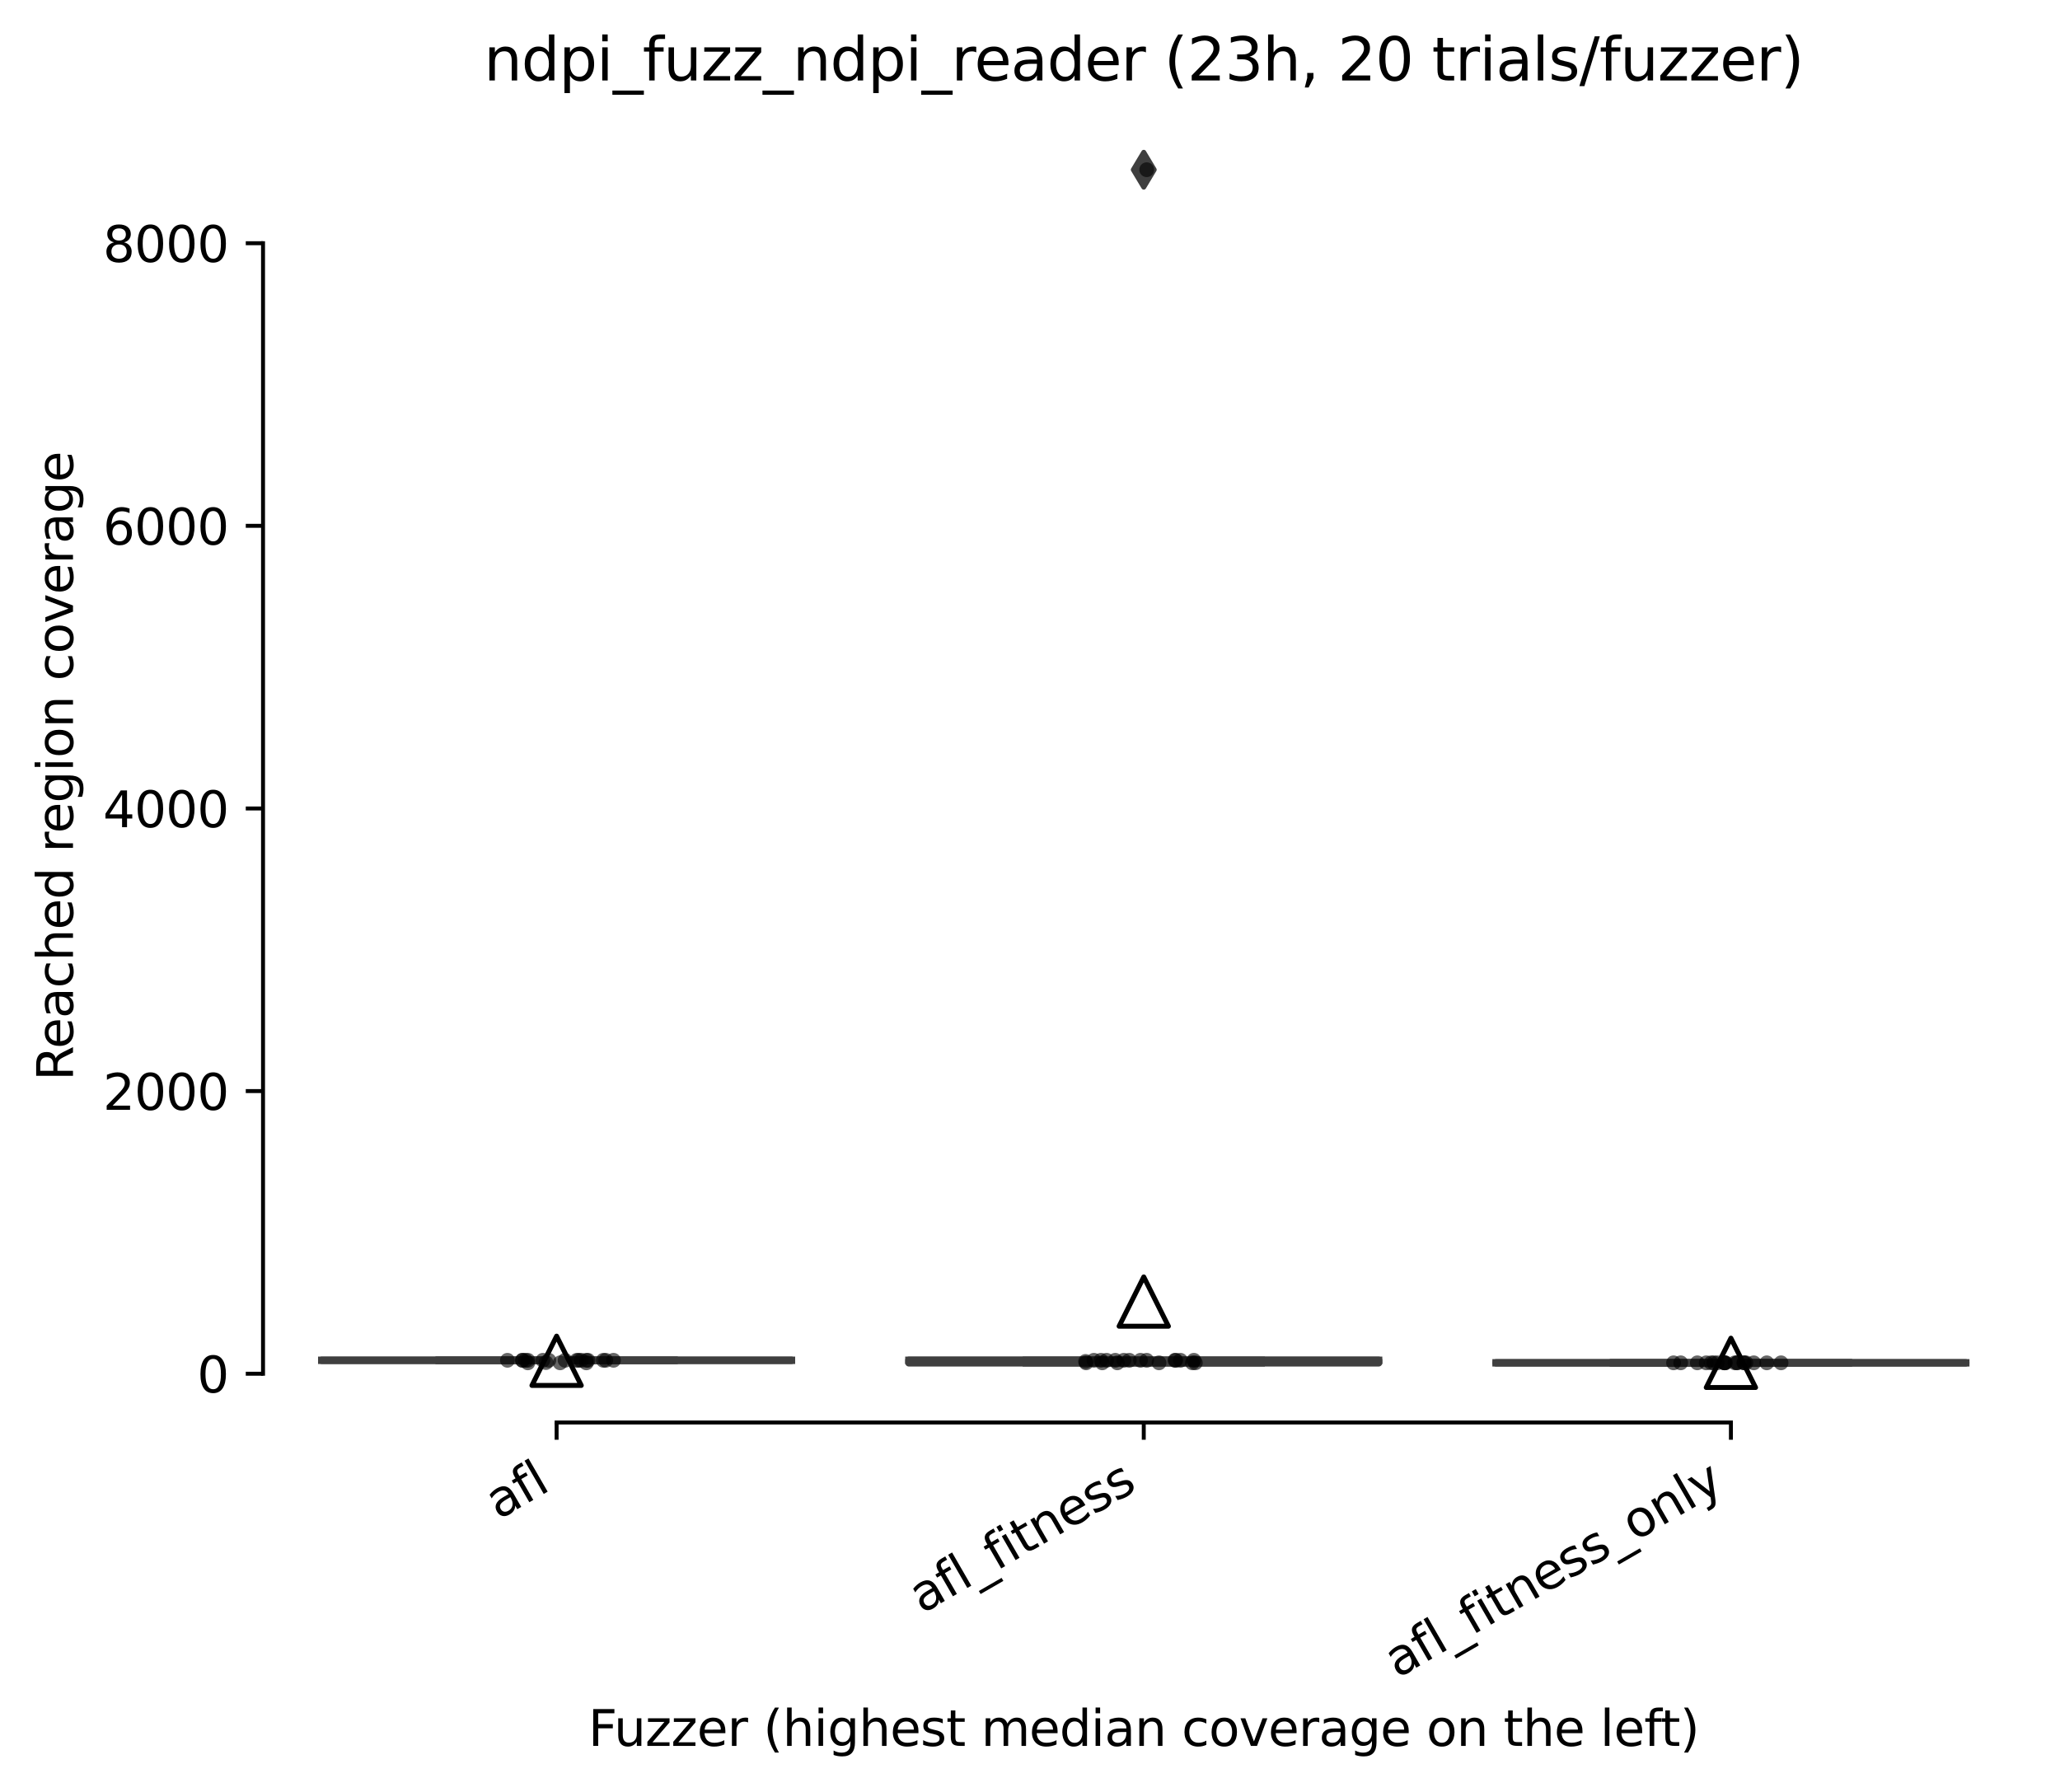 <?xml version="1.0" encoding="utf-8" standalone="no"?>
<!DOCTYPE svg PUBLIC "-//W3C//DTD SVG 1.1//EN"
  "http://www.w3.org/Graphics/SVG/1.1/DTD/svg11.dtd">
<svg height="363.285pt" version="1.1" viewBox="0 0 417.648 363.285" width="417.648pt" xmlns="http://www.w3.org/2000/svg" xmlns:xlink="http://www.w3.org/1999/xlink">
 <defs>
  <style type="text/css">*{stroke-linecap:butt;stroke-linejoin:round;}</style>
 </defs>
 <g id="figure_1">
  <g id="patch_1">
   <path d="M 0 363.285 
L 417.648 363.285 
L 417.648 0 
L 0 0 
z
" style="fill:#ffffff;"/>
  </g>
  <g id="axes_1">
   <g id="patch_2">
    <path d="M 53.328 288.43 
L 410.448 288.43 
L 410.448 22.318 
L 53.328 22.318 
z
" style="fill:#ffffff;"/>
   </g>
   <g id="patch_3">
    <path clip-path="url(#p41b64f324c)" d="M 65.232 275.818 
L 160.464 275.818 
L 160.464 275.818 
L 65.232 275.818 
L 65.232 275.818 
z
" style="fill:#3274a1;stroke:#3f3f3f;stroke-linejoin:miter;stroke-width:1.5;"/>
   </g>
   <g id="patch_4">
    <path clip-path="url(#p41b64f324c)" d="M 184.272 276.334 
L 279.504 276.334 
L 279.504 275.818 
L 184.272 275.818 
L 184.272 276.334 
z
" style="fill:#9fd495;stroke:#3f3f3f;stroke-linejoin:miter;stroke-width:1.5;"/>
   </g>
   <g id="patch_5">
    <path clip-path="url(#p41b64f324c)" d="M 303.312 276.334 
L 398.544 276.334 
L 398.544 276.334 
L 303.312 276.334 
L 303.312 276.334 
z
" style="fill:#c03d3e;stroke:#3f3f3f;stroke-linejoin:miter;stroke-width:1.5;"/>
   </g>
   <g id="matplotlib.axis_1">
    <g id="xtick_1">
     <g id="line2d_1">
      <defs>
       <path d="M 0 0 
L 0 3.5 
" id="md4693a0096" style="stroke:#000000;stroke-width:0.8;"/>
      </defs>
      <g>
       <use style="stroke:#000000;stroke-width:0.8;" x="112.848" xlink:href="#md4693a0096" y="288.43"/>
      </g>
     </g>
     <g id="text_1">
      <!-- afl -->
      <g transform="translate(101.047 308.224)rotate(-30)scale(0.1 -0.1)">
       <defs>
        <path d="M 2194 1759 
Q 1497 1759 1228 1600 
Q 959 1441 959 1056 
Q 959 750 1161 570 
Q 1363 391 1709 391 
Q 2188 391 2477 730 
Q 2766 1069 2766 1631 
L 2766 1759 
L 2194 1759 
z
M 3341 1997 
L 3341 0 
L 2766 0 
L 2766 531 
Q 2569 213 2275 61 
Q 1981 -91 1556 -91 
Q 1019 -91 701 211 
Q 384 513 384 1019 
Q 384 1609 779 1909 
Q 1175 2209 1959 2209 
L 2766 2209 
L 2766 2266 
Q 2766 2663 2505 2880 
Q 2244 3097 1772 3097 
Q 1472 3097 1187 3025 
Q 903 2953 641 2809 
L 641 3341 
Q 956 3463 1253 3523 
Q 1550 3584 1831 3584 
Q 2591 3584 2966 3190 
Q 3341 2797 3341 1997 
z
" id="DejaVuSans-61" transform="scale(0.016)"/>
        <path d="M 2375 4863 
L 2375 4384 
L 1825 4384 
Q 1516 4384 1395 4259 
Q 1275 4134 1275 3809 
L 1275 3500 
L 2222 3500 
L 2222 3053 
L 1275 3053 
L 1275 0 
L 697 0 
L 697 3053 
L 147 3053 
L 147 3500 
L 697 3500 
L 697 3744 
Q 697 4328 969 4595 
Q 1241 4863 1831 4863 
L 2375 4863 
z
" id="DejaVuSans-66" transform="scale(0.016)"/>
        <path d="M 603 4863 
L 1178 4863 
L 1178 0 
L 603 0 
L 603 4863 
z
" id="DejaVuSans-6c" transform="scale(0.016)"/>
       </defs>
       <use xlink:href="#DejaVuSans-61"/>
       <use x="61.279" xlink:href="#DejaVuSans-66"/>
       <use x="96.484" xlink:href="#DejaVuSans-6c"/>
      </g>
     </g>
    </g>
    <g id="xtick_2">
     <g id="line2d_2">
      <g>
       <use style="stroke:#000000;stroke-width:0.8;" x="231.888" xlink:href="#md4693a0096" y="288.43"/>
      </g>
     </g>
     <g id="text_2">
      <!-- afl_fitness -->
      <g transform="translate(186.928 327.288)rotate(-30)scale(0.1 -0.1)">
       <defs>
        <path d="M 3263 -1063 
L 3263 -1509 
L -63 -1509 
L -63 -1063 
L 3263 -1063 
z
" id="DejaVuSans-5f" transform="scale(0.016)"/>
        <path d="M 603 3500 
L 1178 3500 
L 1178 0 
L 603 0 
L 603 3500 
z
M 603 4863 
L 1178 4863 
L 1178 4134 
L 603 4134 
L 603 4863 
z
" id="DejaVuSans-69" transform="scale(0.016)"/>
        <path d="M 1172 4494 
L 1172 3500 
L 2356 3500 
L 2356 3053 
L 1172 3053 
L 1172 1153 
Q 1172 725 1289 603 
Q 1406 481 1766 481 
L 2356 481 
L 2356 0 
L 1766 0 
Q 1100 0 847 248 
Q 594 497 594 1153 
L 594 3053 
L 172 3053 
L 172 3500 
L 594 3500 
L 594 4494 
L 1172 4494 
z
" id="DejaVuSans-74" transform="scale(0.016)"/>
        <path d="M 3513 2113 
L 3513 0 
L 2938 0 
L 2938 2094 
Q 2938 2591 2744 2837 
Q 2550 3084 2163 3084 
Q 1697 3084 1428 2787 
Q 1159 2491 1159 1978 
L 1159 0 
L 581 0 
L 581 3500 
L 1159 3500 
L 1159 2956 
Q 1366 3272 1645 3428 
Q 1925 3584 2291 3584 
Q 2894 3584 3203 3211 
Q 3513 2838 3513 2113 
z
" id="DejaVuSans-6e" transform="scale(0.016)"/>
        <path d="M 3597 1894 
L 3597 1613 
L 953 1613 
Q 991 1019 1311 708 
Q 1631 397 2203 397 
Q 2534 397 2845 478 
Q 3156 559 3463 722 
L 3463 178 
Q 3153 47 2828 -22 
Q 2503 -91 2169 -91 
Q 1331 -91 842 396 
Q 353 884 353 1716 
Q 353 2575 817 3079 
Q 1281 3584 2069 3584 
Q 2775 3584 3186 3129 
Q 3597 2675 3597 1894 
z
M 3022 2063 
Q 3016 2534 2758 2815 
Q 2500 3097 2075 3097 
Q 1594 3097 1305 2825 
Q 1016 2553 972 2059 
L 3022 2063 
z
" id="DejaVuSans-65" transform="scale(0.016)"/>
        <path d="M 2834 3397 
L 2834 2853 
Q 2591 2978 2328 3040 
Q 2066 3103 1784 3103 
Q 1356 3103 1142 2972 
Q 928 2841 928 2578 
Q 928 2378 1081 2264 
Q 1234 2150 1697 2047 
L 1894 2003 
Q 2506 1872 2764 1633 
Q 3022 1394 3022 966 
Q 3022 478 2636 193 
Q 2250 -91 1575 -91 
Q 1294 -91 989 -36 
Q 684 19 347 128 
L 347 722 
Q 666 556 975 473 
Q 1284 391 1588 391 
Q 1994 391 2212 530 
Q 2431 669 2431 922 
Q 2431 1156 2273 1281 
Q 2116 1406 1581 1522 
L 1381 1569 
Q 847 1681 609 1914 
Q 372 2147 372 2553 
Q 372 3047 722 3315 
Q 1072 3584 1716 3584 
Q 2034 3584 2315 3537 
Q 2597 3491 2834 3397 
z
" id="DejaVuSans-73" transform="scale(0.016)"/>
       </defs>
       <use xlink:href="#DejaVuSans-61"/>
       <use x="61.279" xlink:href="#DejaVuSans-66"/>
       <use x="96.484" xlink:href="#DejaVuSans-6c"/>
       <use x="124.268" xlink:href="#DejaVuSans-5f"/>
       <use x="174.268" xlink:href="#DejaVuSans-66"/>
       <use x="209.473" xlink:href="#DejaVuSans-69"/>
       <use x="237.256" xlink:href="#DejaVuSans-74"/>
       <use x="276.465" xlink:href="#DejaVuSans-6e"/>
       <use x="339.844" xlink:href="#DejaVuSans-65"/>
       <use x="401.367" xlink:href="#DejaVuSans-73"/>
       <use x="453.467" xlink:href="#DejaVuSans-73"/>
      </g>
     </g>
    </g>
    <g id="xtick_3">
     <g id="line2d_3">
      <g>
       <use style="stroke:#000000;stroke-width:0.8;" x="350.928" xlink:href="#md4693a0096" y="288.43"/>
      </g>
     </g>
     <g id="text_3">
      <!-- afl_fitness_only -->
      <g transform="translate(283.318 340.364)rotate(-30)scale(0.1 -0.1)">
       <defs>
        <path d="M 1959 3097 
Q 1497 3097 1228 2736 
Q 959 2375 959 1747 
Q 959 1119 1226 758 
Q 1494 397 1959 397 
Q 2419 397 2687 759 
Q 2956 1122 2956 1747 
Q 2956 2369 2687 2733 
Q 2419 3097 1959 3097 
z
M 1959 3584 
Q 2709 3584 3137 3096 
Q 3566 2609 3566 1747 
Q 3566 888 3137 398 
Q 2709 -91 1959 -91 
Q 1206 -91 779 398 
Q 353 888 353 1747 
Q 353 2609 779 3096 
Q 1206 3584 1959 3584 
z
" id="DejaVuSans-6f" transform="scale(0.016)"/>
        <path d="M 2059 -325 
Q 1816 -950 1584 -1140 
Q 1353 -1331 966 -1331 
L 506 -1331 
L 506 -850 
L 844 -850 
Q 1081 -850 1212 -737 
Q 1344 -625 1503 -206 
L 1606 56 
L 191 3500 
L 800 3500 
L 1894 763 
L 2988 3500 
L 3597 3500 
L 2059 -325 
z
" id="DejaVuSans-79" transform="scale(0.016)"/>
       </defs>
       <use xlink:href="#DejaVuSans-61"/>
       <use x="61.279" xlink:href="#DejaVuSans-66"/>
       <use x="96.484" xlink:href="#DejaVuSans-6c"/>
       <use x="124.268" xlink:href="#DejaVuSans-5f"/>
       <use x="174.268" xlink:href="#DejaVuSans-66"/>
       <use x="209.473" xlink:href="#DejaVuSans-69"/>
       <use x="237.256" xlink:href="#DejaVuSans-74"/>
       <use x="276.465" xlink:href="#DejaVuSans-6e"/>
       <use x="339.844" xlink:href="#DejaVuSans-65"/>
       <use x="401.367" xlink:href="#DejaVuSans-73"/>
       <use x="453.467" xlink:href="#DejaVuSans-73"/>
       <use x="505.566" xlink:href="#DejaVuSans-5f"/>
       <use x="555.566" xlink:href="#DejaVuSans-6f"/>
       <use x="616.748" xlink:href="#DejaVuSans-6e"/>
       <use x="680.127" xlink:href="#DejaVuSans-6c"/>
       <use x="707.91" xlink:href="#DejaVuSans-79"/>
      </g>
     </g>
    </g>
    <g id="text_4">
     <!-- Fuzzer (highest median coverage on the left) -->
     <g transform="translate(119.27 354.005)scale(0.1 -0.1)">
      <defs>
       <path d="M 628 4666 
L 3309 4666 
L 3309 4134 
L 1259 4134 
L 1259 2759 
L 3109 2759 
L 3109 2228 
L 1259 2228 
L 1259 0 
L 628 0 
L 628 4666 
z
" id="DejaVuSans-46" transform="scale(0.016)"/>
       <path d="M 544 1381 
L 544 3500 
L 1119 3500 
L 1119 1403 
Q 1119 906 1312 657 
Q 1506 409 1894 409 
Q 2359 409 2629 706 
Q 2900 1003 2900 1516 
L 2900 3500 
L 3475 3500 
L 3475 0 
L 2900 0 
L 2900 538 
Q 2691 219 2414 64 
Q 2138 -91 1772 -91 
Q 1169 -91 856 284 
Q 544 659 544 1381 
z
M 1991 3584 
L 1991 3584 
z
" id="DejaVuSans-75" transform="scale(0.016)"/>
       <path d="M 353 3500 
L 3084 3500 
L 3084 2975 
L 922 459 
L 3084 459 
L 3084 0 
L 275 0 
L 275 525 
L 2438 3041 
L 353 3041 
L 353 3500 
z
" id="DejaVuSans-7a" transform="scale(0.016)"/>
       <path d="M 2631 2963 
Q 2534 3019 2420 3045 
Q 2306 3072 2169 3072 
Q 1681 3072 1420 2755 
Q 1159 2438 1159 1844 
L 1159 0 
L 581 0 
L 581 3500 
L 1159 3500 
L 1159 2956 
Q 1341 3275 1631 3429 
Q 1922 3584 2338 3584 
Q 2397 3584 2469 3576 
Q 2541 3569 2628 3553 
L 2631 2963 
z
" id="DejaVuSans-72" transform="scale(0.016)"/>
       <path id="DejaVuSans-20" transform="scale(0.016)"/>
       <path d="M 1984 4856 
Q 1566 4138 1362 3434 
Q 1159 2731 1159 2009 
Q 1159 1288 1364 580 
Q 1569 -128 1984 -844 
L 1484 -844 
Q 1016 -109 783 600 
Q 550 1309 550 2009 
Q 550 2706 781 3412 
Q 1013 4119 1484 4856 
L 1984 4856 
z
" id="DejaVuSans-28" transform="scale(0.016)"/>
       <path d="M 3513 2113 
L 3513 0 
L 2938 0 
L 2938 2094 
Q 2938 2591 2744 2837 
Q 2550 3084 2163 3084 
Q 1697 3084 1428 2787 
Q 1159 2491 1159 1978 
L 1159 0 
L 581 0 
L 581 4863 
L 1159 4863 
L 1159 2956 
Q 1366 3272 1645 3428 
Q 1925 3584 2291 3584 
Q 2894 3584 3203 3211 
Q 3513 2838 3513 2113 
z
" id="DejaVuSans-68" transform="scale(0.016)"/>
       <path d="M 2906 1791 
Q 2906 2416 2648 2759 
Q 2391 3103 1925 3103 
Q 1463 3103 1205 2759 
Q 947 2416 947 1791 
Q 947 1169 1205 825 
Q 1463 481 1925 481 
Q 2391 481 2648 825 
Q 2906 1169 2906 1791 
z
M 3481 434 
Q 3481 -459 3084 -895 
Q 2688 -1331 1869 -1331 
Q 1566 -1331 1297 -1286 
Q 1028 -1241 775 -1147 
L 775 -588 
Q 1028 -725 1275 -790 
Q 1522 -856 1778 -856 
Q 2344 -856 2625 -561 
Q 2906 -266 2906 331 
L 2906 616 
Q 2728 306 2450 153 
Q 2172 0 1784 0 
Q 1141 0 747 490 
Q 353 981 353 1791 
Q 353 2603 747 3093 
Q 1141 3584 1784 3584 
Q 2172 3584 2450 3431 
Q 2728 3278 2906 2969 
L 2906 3500 
L 3481 3500 
L 3481 434 
z
" id="DejaVuSans-67" transform="scale(0.016)"/>
       <path d="M 3328 2828 
Q 3544 3216 3844 3400 
Q 4144 3584 4550 3584 
Q 5097 3584 5394 3201 
Q 5691 2819 5691 2113 
L 5691 0 
L 5113 0 
L 5113 2094 
Q 5113 2597 4934 2840 
Q 4756 3084 4391 3084 
Q 3944 3084 3684 2787 
Q 3425 2491 3425 1978 
L 3425 0 
L 2847 0 
L 2847 2094 
Q 2847 2600 2669 2842 
Q 2491 3084 2119 3084 
Q 1678 3084 1418 2786 
Q 1159 2488 1159 1978 
L 1159 0 
L 581 0 
L 581 3500 
L 1159 3500 
L 1159 2956 
Q 1356 3278 1631 3431 
Q 1906 3584 2284 3584 
Q 2666 3584 2933 3390 
Q 3200 3197 3328 2828 
z
" id="DejaVuSans-6d" transform="scale(0.016)"/>
       <path d="M 2906 2969 
L 2906 4863 
L 3481 4863 
L 3481 0 
L 2906 0 
L 2906 525 
Q 2725 213 2448 61 
Q 2172 -91 1784 -91 
Q 1150 -91 751 415 
Q 353 922 353 1747 
Q 353 2572 751 3078 
Q 1150 3584 1784 3584 
Q 2172 3584 2448 3432 
Q 2725 3281 2906 2969 
z
M 947 1747 
Q 947 1113 1208 752 
Q 1469 391 1925 391 
Q 2381 391 2643 752 
Q 2906 1113 2906 1747 
Q 2906 2381 2643 2742 
Q 2381 3103 1925 3103 
Q 1469 3103 1208 2742 
Q 947 2381 947 1747 
z
" id="DejaVuSans-64" transform="scale(0.016)"/>
       <path d="M 3122 3366 
L 3122 2828 
Q 2878 2963 2633 3030 
Q 2388 3097 2138 3097 
Q 1578 3097 1268 2742 
Q 959 2388 959 1747 
Q 959 1106 1268 751 
Q 1578 397 2138 397 
Q 2388 397 2633 464 
Q 2878 531 3122 666 
L 3122 134 
Q 2881 22 2623 -34 
Q 2366 -91 2075 -91 
Q 1284 -91 818 406 
Q 353 903 353 1747 
Q 353 2603 823 3093 
Q 1294 3584 2113 3584 
Q 2378 3584 2631 3529 
Q 2884 3475 3122 3366 
z
" id="DejaVuSans-63" transform="scale(0.016)"/>
       <path d="M 191 3500 
L 800 3500 
L 1894 563 
L 2988 3500 
L 3597 3500 
L 2284 0 
L 1503 0 
L 191 3500 
z
" id="DejaVuSans-76" transform="scale(0.016)"/>
       <path d="M 513 4856 
L 1013 4856 
Q 1481 4119 1714 3412 
Q 1947 2706 1947 2009 
Q 1947 1309 1714 600 
Q 1481 -109 1013 -844 
L 513 -844 
Q 928 -128 1133 580 
Q 1338 1288 1338 2009 
Q 1338 2731 1133 3434 
Q 928 4138 513 4856 
z
" id="DejaVuSans-29" transform="scale(0.016)"/>
      </defs>
      <use xlink:href="#DejaVuSans-46"/>
      <use x="52.02" xlink:href="#DejaVuSans-75"/>
      <use x="115.398" xlink:href="#DejaVuSans-7a"/>
      <use x="167.889" xlink:href="#DejaVuSans-7a"/>
      <use x="220.379" xlink:href="#DejaVuSans-65"/>
      <use x="281.902" xlink:href="#DejaVuSans-72"/>
      <use x="323.016" xlink:href="#DejaVuSans-20"/>
      <use x="354.803" xlink:href="#DejaVuSans-28"/>
      <use x="393.816" xlink:href="#DejaVuSans-68"/>
      <use x="457.195" xlink:href="#DejaVuSans-69"/>
      <use x="484.979" xlink:href="#DejaVuSans-67"/>
      <use x="548.455" xlink:href="#DejaVuSans-68"/>
      <use x="611.834" xlink:href="#DejaVuSans-65"/>
      <use x="673.357" xlink:href="#DejaVuSans-73"/>
      <use x="725.457" xlink:href="#DejaVuSans-74"/>
      <use x="764.666" xlink:href="#DejaVuSans-20"/>
      <use x="796.453" xlink:href="#DejaVuSans-6d"/>
      <use x="893.865" xlink:href="#DejaVuSans-65"/>
      <use x="955.389" xlink:href="#DejaVuSans-64"/>
      <use x="1018.865" xlink:href="#DejaVuSans-69"/>
      <use x="1046.648" xlink:href="#DejaVuSans-61"/>
      <use x="1107.928" xlink:href="#DejaVuSans-6e"/>
      <use x="1171.307" xlink:href="#DejaVuSans-20"/>
      <use x="1203.094" xlink:href="#DejaVuSans-63"/>
      <use x="1258.074" xlink:href="#DejaVuSans-6f"/>
      <use x="1319.256" xlink:href="#DejaVuSans-76"/>
      <use x="1378.436" xlink:href="#DejaVuSans-65"/>
      <use x="1439.959" xlink:href="#DejaVuSans-72"/>
      <use x="1481.072" xlink:href="#DejaVuSans-61"/>
      <use x="1542.352" xlink:href="#DejaVuSans-67"/>
      <use x="1605.828" xlink:href="#DejaVuSans-65"/>
      <use x="1667.352" xlink:href="#DejaVuSans-20"/>
      <use x="1699.139" xlink:href="#DejaVuSans-6f"/>
      <use x="1760.32" xlink:href="#DejaVuSans-6e"/>
      <use x="1823.699" xlink:href="#DejaVuSans-20"/>
      <use x="1855.486" xlink:href="#DejaVuSans-74"/>
      <use x="1894.695" xlink:href="#DejaVuSans-68"/>
      <use x="1958.074" xlink:href="#DejaVuSans-65"/>
      <use x="2019.598" xlink:href="#DejaVuSans-20"/>
      <use x="2051.385" xlink:href="#DejaVuSans-6c"/>
      <use x="2079.168" xlink:href="#DejaVuSans-65"/>
      <use x="2140.691" xlink:href="#DejaVuSans-66"/>
      <use x="2174.146" xlink:href="#DejaVuSans-74"/>
      <use x="2213.355" xlink:href="#DejaVuSans-29"/>
     </g>
    </g>
   </g>
   <g id="matplotlib.axis_2">
    <g id="ytick_1">
     <g id="line2d_4">
      <defs>
       <path d="M 0 0 
L -3.5 0 
" id="mdb8c6c9cda" style="stroke:#000000;stroke-width:0.8;"/>
      </defs>
      <g>
       <use style="stroke:#000000;stroke-width:0.8;" x="53.328" xlink:href="#mdb8c6c9cda" y="278.54"/>
      </g>
     </g>
     <g id="text_5">
      <!-- 0 -->
      <g transform="translate(39.966 282.34)scale(0.1 -0.1)">
       <defs>
        <path d="M 2034 4250 
Q 1547 4250 1301 3770 
Q 1056 3291 1056 2328 
Q 1056 1369 1301 889 
Q 1547 409 2034 409 
Q 2525 409 2770 889 
Q 3016 1369 3016 2328 
Q 3016 3291 2770 3770 
Q 2525 4250 2034 4250 
z
M 2034 4750 
Q 2819 4750 3233 4129 
Q 3647 3509 3647 2328 
Q 3647 1150 3233 529 
Q 2819 -91 2034 -91 
Q 1250 -91 836 529 
Q 422 1150 422 2328 
Q 422 3509 836 4129 
Q 1250 4750 2034 4750 
z
" id="DejaVuSans-30" transform="scale(0.016)"/>
       </defs>
       <use xlink:href="#DejaVuSans-30"/>
      </g>
     </g>
    </g>
    <g id="ytick_2">
     <g id="line2d_5">
      <g>
       <use style="stroke:#000000;stroke-width:0.8;" x="53.328" xlink:href="#mdb8c6c9cda" y="221.234"/>
      </g>
     </g>
     <g id="text_6">
      <!-- 2000 -->
      <g transform="translate(20.878 225.033)scale(0.1 -0.1)">
       <defs>
        <path d="M 1228 531 
L 3431 531 
L 3431 0 
L 469 0 
L 469 531 
Q 828 903 1448 1529 
Q 2069 2156 2228 2338 
Q 2531 2678 2651 2914 
Q 2772 3150 2772 3378 
Q 2772 3750 2511 3984 
Q 2250 4219 1831 4219 
Q 1534 4219 1204 4116 
Q 875 4013 500 3803 
L 500 4441 
Q 881 4594 1212 4672 
Q 1544 4750 1819 4750 
Q 2544 4750 2975 4387 
Q 3406 4025 3406 3419 
Q 3406 3131 3298 2873 
Q 3191 2616 2906 2266 
Q 2828 2175 2409 1742 
Q 1991 1309 1228 531 
z
" id="DejaVuSans-32" transform="scale(0.016)"/>
       </defs>
       <use xlink:href="#DejaVuSans-32"/>
       <use x="63.623" xlink:href="#DejaVuSans-30"/>
       <use x="127.246" xlink:href="#DejaVuSans-30"/>
       <use x="190.869" xlink:href="#DejaVuSans-30"/>
      </g>
     </g>
    </g>
    <g id="ytick_3">
     <g id="line2d_6">
      <g>
       <use style="stroke:#000000;stroke-width:0.8;" x="53.328" xlink:href="#mdb8c6c9cda" y="163.927"/>
      </g>
     </g>
     <g id="text_7">
      <!-- 4000 -->
      <g transform="translate(20.878 167.726)scale(0.1 -0.1)">
       <defs>
        <path d="M 2419 4116 
L 825 1625 
L 2419 1625 
L 2419 4116 
z
M 2253 4666 
L 3047 4666 
L 3047 1625 
L 3713 1625 
L 3713 1100 
L 3047 1100 
L 3047 0 
L 2419 0 
L 2419 1100 
L 313 1100 
L 313 1709 
L 2253 4666 
z
" id="DejaVuSans-34" transform="scale(0.016)"/>
       </defs>
       <use xlink:href="#DejaVuSans-34"/>
       <use x="63.623" xlink:href="#DejaVuSans-30"/>
       <use x="127.246" xlink:href="#DejaVuSans-30"/>
       <use x="190.869" xlink:href="#DejaVuSans-30"/>
      </g>
     </g>
    </g>
    <g id="ytick_4">
     <g id="line2d_7">
      <g>
       <use style="stroke:#000000;stroke-width:0.8;" x="53.328" xlink:href="#mdb8c6c9cda" y="106.62"/>
      </g>
     </g>
     <g id="text_8">
      <!-- 6000 -->
      <g transform="translate(20.878 110.42)scale(0.1 -0.1)">
       <defs>
        <path d="M 2113 2584 
Q 1688 2584 1439 2293 
Q 1191 2003 1191 1497 
Q 1191 994 1439 701 
Q 1688 409 2113 409 
Q 2538 409 2786 701 
Q 3034 994 3034 1497 
Q 3034 2003 2786 2293 
Q 2538 2584 2113 2584 
z
M 3366 4563 
L 3366 3988 
Q 3128 4100 2886 4159 
Q 2644 4219 2406 4219 
Q 1781 4219 1451 3797 
Q 1122 3375 1075 2522 
Q 1259 2794 1537 2939 
Q 1816 3084 2150 3084 
Q 2853 3084 3261 2657 
Q 3669 2231 3669 1497 
Q 3669 778 3244 343 
Q 2819 -91 2113 -91 
Q 1303 -91 875 529 
Q 447 1150 447 2328 
Q 447 3434 972 4092 
Q 1497 4750 2381 4750 
Q 2619 4750 2861 4703 
Q 3103 4656 3366 4563 
z
" id="DejaVuSans-36" transform="scale(0.016)"/>
       </defs>
       <use xlink:href="#DejaVuSans-36"/>
       <use x="63.623" xlink:href="#DejaVuSans-30"/>
       <use x="127.246" xlink:href="#DejaVuSans-30"/>
       <use x="190.869" xlink:href="#DejaVuSans-30"/>
      </g>
     </g>
    </g>
    <g id="ytick_5">
     <g id="line2d_8">
      <g>
       <use style="stroke:#000000;stroke-width:0.8;" x="53.328" xlink:href="#mdb8c6c9cda" y="49.314"/>
      </g>
     </g>
     <g id="text_9">
      <!-- 8000 -->
      <g transform="translate(20.878 53.113)scale(0.1 -0.1)">
       <defs>
        <path d="M 2034 2216 
Q 1584 2216 1326 1975 
Q 1069 1734 1069 1313 
Q 1069 891 1326 650 
Q 1584 409 2034 409 
Q 2484 409 2743 651 
Q 3003 894 3003 1313 
Q 3003 1734 2745 1975 
Q 2488 2216 2034 2216 
z
M 1403 2484 
Q 997 2584 770 2862 
Q 544 3141 544 3541 
Q 544 4100 942 4425 
Q 1341 4750 2034 4750 
Q 2731 4750 3128 4425 
Q 3525 4100 3525 3541 
Q 3525 3141 3298 2862 
Q 3072 2584 2669 2484 
Q 3125 2378 3379 2068 
Q 3634 1759 3634 1313 
Q 3634 634 3220 271 
Q 2806 -91 2034 -91 
Q 1263 -91 848 271 
Q 434 634 434 1313 
Q 434 1759 690 2068 
Q 947 2378 1403 2484 
z
M 1172 3481 
Q 1172 3119 1398 2916 
Q 1625 2713 2034 2713 
Q 2441 2713 2670 2916 
Q 2900 3119 2900 3481 
Q 2900 3844 2670 4047 
Q 2441 4250 2034 4250 
Q 1625 4250 1398 4047 
Q 1172 3844 1172 3481 
z
" id="DejaVuSans-38" transform="scale(0.016)"/>
       </defs>
       <use xlink:href="#DejaVuSans-38"/>
       <use x="63.623" xlink:href="#DejaVuSans-30"/>
       <use x="127.246" xlink:href="#DejaVuSans-30"/>
       <use x="190.869" xlink:href="#DejaVuSans-30"/>
      </g>
     </g>
    </g>
    <g id="text_10">
     <!-- Reached region coverage -->
     <g transform="translate(14.798 219.137)rotate(-90)scale(0.1 -0.1)">
      <defs>
       <path d="M 2841 2188 
Q 3044 2119 3236 1894 
Q 3428 1669 3622 1275 
L 4263 0 
L 3584 0 
L 2988 1197 
Q 2756 1666 2539 1819 
Q 2322 1972 1947 1972 
L 1259 1972 
L 1259 0 
L 628 0 
L 628 4666 
L 2053 4666 
Q 2853 4666 3247 4331 
Q 3641 3997 3641 3322 
Q 3641 2881 3436 2590 
Q 3231 2300 2841 2188 
z
M 1259 4147 
L 1259 2491 
L 2053 2491 
Q 2509 2491 2742 2702 
Q 2975 2913 2975 3322 
Q 2975 3731 2742 3939 
Q 2509 4147 2053 4147 
L 1259 4147 
z
" id="DejaVuSans-52" transform="scale(0.016)"/>
      </defs>
      <use xlink:href="#DejaVuSans-52"/>
      <use x="64.982" xlink:href="#DejaVuSans-65"/>
      <use x="126.506" xlink:href="#DejaVuSans-61"/>
      <use x="187.785" xlink:href="#DejaVuSans-63"/>
      <use x="242.766" xlink:href="#DejaVuSans-68"/>
      <use x="306.145" xlink:href="#DejaVuSans-65"/>
      <use x="367.668" xlink:href="#DejaVuSans-64"/>
      <use x="431.145" xlink:href="#DejaVuSans-20"/>
      <use x="462.932" xlink:href="#DejaVuSans-72"/>
      <use x="501.795" xlink:href="#DejaVuSans-65"/>
      <use x="563.318" xlink:href="#DejaVuSans-67"/>
      <use x="626.795" xlink:href="#DejaVuSans-69"/>
      <use x="654.578" xlink:href="#DejaVuSans-6f"/>
      <use x="715.76" xlink:href="#DejaVuSans-6e"/>
      <use x="779.139" xlink:href="#DejaVuSans-20"/>
      <use x="810.926" xlink:href="#DejaVuSans-63"/>
      <use x="865.906" xlink:href="#DejaVuSans-6f"/>
      <use x="927.088" xlink:href="#DejaVuSans-76"/>
      <use x="986.268" xlink:href="#DejaVuSans-65"/>
      <use x="1047.791" xlink:href="#DejaVuSans-72"/>
      <use x="1088.904" xlink:href="#DejaVuSans-61"/>
      <use x="1150.184" xlink:href="#DejaVuSans-67"/>
      <use x="1213.66" xlink:href="#DejaVuSans-65"/>
     </g>
    </g>
   </g>
   <g id="line2d_9">
    <path clip-path="url(#p41b64f324c)" d="M 112.848 275.818 
L 112.848 275.818 
" style="fill:none;stroke:#3f3f3f;stroke-linecap:square;stroke-width:1.5;"/>
   </g>
   <g id="line2d_10">
    <path clip-path="url(#p41b64f324c)" d="M 112.848 275.818 
L 112.848 275.818 
" style="fill:none;stroke:#3f3f3f;stroke-linecap:square;stroke-width:1.5;"/>
   </g>
   <g id="line2d_11">
    <path clip-path="url(#p41b64f324c)" d="M 89.04 275.818 
L 136.656 275.818 
" style="fill:none;stroke:#3f3f3f;stroke-linecap:square;stroke-width:1.5;"/>
   </g>
   <g id="line2d_12">
    <path clip-path="url(#p41b64f324c)" d="M 89.04 275.818 
L 136.656 275.818 
" style="fill:none;stroke:#3f3f3f;stroke-linecap:square;stroke-width:1.5;"/>
   </g>
   <g id="line2d_13">
    <defs>
     <path d="M -0 3.536 
L 2.121 0 
L -0 -3.536 
L -2.121 -0 
z
" id="m28df5b4325" style="stroke:#3f3f3f;stroke-linejoin:miter;"/>
    </defs>
    <g clip-path="url(#p41b64f324c)">
     <use style="fill:#3f3f3f;stroke:#3f3f3f;stroke-linejoin:miter;" x="112.848" xlink:href="#m28df5b4325" y="276.334"/>
     <use style="fill:#3f3f3f;stroke:#3f3f3f;stroke-linejoin:miter;" x="112.848" xlink:href="#m28df5b4325" y="276.334"/>
     <use style="fill:#3f3f3f;stroke:#3f3f3f;stroke-linejoin:miter;" x="112.848" xlink:href="#m28df5b4325" y="276.334"/>
     <use style="fill:#3f3f3f;stroke:#3f3f3f;stroke-linejoin:miter;" x="112.848" xlink:href="#m28df5b4325" y="276.277"/>
    </g>
   </g>
   <g id="line2d_14">
    <path clip-path="url(#p41b64f324c)" d="M 231.888 276.334 
L 231.888 276.334 
" style="fill:none;stroke:#3f3f3f;stroke-linecap:square;stroke-width:1.5;"/>
   </g>
   <g id="line2d_15">
    <path clip-path="url(#p41b64f324c)" d="M 231.888 275.818 
L 231.888 275.818 
" style="fill:none;stroke:#3f3f3f;stroke-linecap:square;stroke-width:1.5;"/>
   </g>
   <g id="line2d_16">
    <path clip-path="url(#p41b64f324c)" d="M 208.08 276.334 
L 255.696 276.334 
" style="fill:none;stroke:#3f3f3f;stroke-linecap:square;stroke-width:1.5;"/>
   </g>
   <g id="line2d_17">
    <path clip-path="url(#p41b64f324c)" d="M 208.08 275.818 
L 255.696 275.818 
" style="fill:none;stroke:#3f3f3f;stroke-linecap:square;stroke-width:1.5;"/>
   </g>
   <g id="line2d_18">
    <g clip-path="url(#p41b64f324c)">
     <use style="fill:#3f3f3f;stroke:#3f3f3f;stroke-linejoin:miter;" x="231.888" xlink:href="#m28df5b4325" y="34.414"/>
    </g>
   </g>
   <g id="line2d_19">
    <path clip-path="url(#p41b64f324c)" d="M 350.928 276.334 
L 350.928 276.334 
" style="fill:none;stroke:#3f3f3f;stroke-linecap:square;stroke-width:1.5;"/>
   </g>
   <g id="line2d_20">
    <path clip-path="url(#p41b64f324c)" d="M 350.928 276.334 
L 350.928 276.334 
" style="fill:none;stroke:#3f3f3f;stroke-linecap:square;stroke-width:1.5;"/>
   </g>
   <g id="line2d_21">
    <path clip-path="url(#p41b64f324c)" d="M 327.12 276.334 
L 374.736 276.334 
" style="fill:none;stroke:#3f3f3f;stroke-linecap:square;stroke-width:1.5;"/>
   </g>
   <g id="line2d_22">
    <path clip-path="url(#p41b64f324c)" d="M 327.12 276.334 
L 374.736 276.334 
" style="fill:none;stroke:#3f3f3f;stroke-linecap:square;stroke-width:1.5;"/>
   </g>
   <g id="line2d_23"/>
   <g id="line2d_24">
    <path clip-path="url(#p41b64f324c)" d="M 65.232 275.818 
L 160.464 275.818 
" style="fill:none;stroke:#3f3f3f;stroke-linecap:square;stroke-width:1.5;"/>
   </g>
   <g id="line2d_25">
    <defs>
     <path d="M 0 -5 
L -5 5 
L 5 5 
z
" id="m1df72036ef" style="stroke:#000000;stroke-linejoin:miter;"/>
    </defs>
    <g clip-path="url(#p41b64f324c)">
     <use style="fill:#ffffff;stroke:#000000;stroke-linejoin:miter;" x="112.848" xlink:href="#m1df72036ef" y="275.919"/>
    </g>
   </g>
   <g id="line2d_26">
    <path clip-path="url(#p41b64f324c)" d="M 184.272 275.818 
L 279.504 275.818 
" style="fill:none;stroke:#3f3f3f;stroke-linecap:square;stroke-width:1.5;"/>
   </g>
   <g id="line2d_27">
    <g clip-path="url(#p41b64f324c)">
     <use style="fill:#ffffff;stroke:#000000;stroke-linejoin:miter;" x="231.888" xlink:href="#m1df72036ef" y="263.914"/>
    </g>
   </g>
   <g id="line2d_28">
    <path clip-path="url(#p41b64f324c)" d="M 303.312 276.334 
L 398.544 276.334 
" style="fill:none;stroke:#3f3f3f;stroke-linecap:square;stroke-width:1.5;"/>
   </g>
   <g id="line2d_29">
    <g clip-path="url(#p41b64f324c)">
     <use style="fill:#ffffff;stroke:#000000;stroke-linejoin:miter;" x="350.928" xlink:href="#m1df72036ef" y="276.334"/>
    </g>
   </g>
   <g id="patch_6">
    <path d="M 53.328 278.54 
L 53.328 49.314 
" style="fill:none;stroke:#000000;stroke-linecap:square;stroke-linejoin:miter;stroke-width:0.8;"/>
   </g>
   <g id="patch_7">
    <path d="M 112.848 288.43 
L 350.928 288.43 
" style="fill:none;stroke:#000000;stroke-linecap:square;stroke-linejoin:miter;stroke-width:0.8;"/>
   </g>
   <g id="PathCollection_1">
    <defs>
     <path d="M 0 1.5 
C 0.398 1.5 0.779 1.342 1.061 1.061 
C 1.342 0.779 1.5 0.398 1.5 -0 
C 1.5 -0.398 1.342 -0.779 1.061 -1.061 
C 0.779 -1.342 0.398 -1.5 0 -1.5 
C -0.398 -1.5 -0.779 -1.342 -1.061 -1.061 
C -1.342 -0.779 -1.5 -0.398 -1.5 0 
C -1.5 0.398 -1.342 0.779 -1.061 1.061 
C -0.779 1.342 -0.398 1.5 0 1.5 
z
" id="C0_0_7232ecd2d1"/>
    </defs>
    <g clip-path="url(#p41b64f324c)">
     <use style="fill-opacity:0.6;" x="107.027" xlink:href="#C0_0_7232ecd2d1" y="275.818"/>
    </g>
    <g clip-path="url(#p41b64f324c)">
     <use style="fill-opacity:0.6;" x="122.32" xlink:href="#C0_0_7232ecd2d1" y="275.818"/>
    </g>
    <g clip-path="url(#p41b64f324c)">
     <use style="fill-opacity:0.6;" x="106.534" xlink:href="#C0_0_7232ecd2d1" y="275.818"/>
    </g>
    <g clip-path="url(#p41b64f324c)">
     <use style="fill-opacity:0.6;" x="113.566" xlink:href="#C0_0_7232ecd2d1" y="276.334"/>
    </g>
    <g clip-path="url(#p41b64f324c)">
     <use style="fill-opacity:0.6;" x="105.899" xlink:href="#C0_0_7232ecd2d1" y="275.818"/>
    </g>
    <g clip-path="url(#p41b64f324c)">
     <use style="fill-opacity:0.6;" x="117.3" xlink:href="#C0_0_7232ecd2d1" y="275.818"/>
    </g>
    <g clip-path="url(#p41b64f324c)">
     <use style="fill-opacity:0.6;" x="107.015" xlink:href="#C0_0_7232ecd2d1" y="276.334"/>
    </g>
    <g clip-path="url(#p41b64f324c)">
     <use style="fill-opacity:0.6;" x="118.875" xlink:href="#C0_0_7232ecd2d1" y="276.334"/>
    </g>
    <g clip-path="url(#p41b64f324c)">
     <use style="fill-opacity:0.6;" x="118.876" xlink:href="#C0_0_7232ecd2d1" y="275.818"/>
    </g>
    <g clip-path="url(#p41b64f324c)">
     <use style="fill-opacity:0.6;" x="124.385" xlink:href="#C0_0_7232ecd2d1" y="275.818"/>
    </g>
    <g clip-path="url(#p41b64f324c)">
     <use style="fill-opacity:0.6;" x="117.835" xlink:href="#C0_0_7232ecd2d1" y="275.818"/>
    </g>
    <g clip-path="url(#p41b64f324c)">
     <use style="fill-opacity:0.6;" x="119.209" xlink:href="#C0_0_7232ecd2d1" y="275.818"/>
    </g>
    <g clip-path="url(#p41b64f324c)">
     <use style="fill-opacity:0.6;" x="114.567" xlink:href="#C0_0_7232ecd2d1" y="275.818"/>
    </g>
    <g clip-path="url(#p41b64f324c)">
     <use style="fill-opacity:0.6;" x="122.808" xlink:href="#C0_0_7232ecd2d1" y="275.818"/>
    </g>
    <g clip-path="url(#p41b64f324c)">
     <use style="fill-opacity:0.6;" x="110.07" xlink:href="#C0_0_7232ecd2d1" y="275.818"/>
    </g>
    <g clip-path="url(#p41b64f324c)">
     <use style="fill-opacity:0.6;" x="116.947" xlink:href="#C0_0_7232ecd2d1" y="275.818"/>
    </g>
    <g clip-path="url(#p41b64f324c)">
     <use style="fill-opacity:0.6;" x="110.69" xlink:href="#C0_0_7232ecd2d1" y="276.277"/>
    </g>
    <g clip-path="url(#p41b64f324c)">
     <use style="fill-opacity:0.6;" x="111.265" xlink:href="#C0_0_7232ecd2d1" y="275.818"/>
    </g>
    <g clip-path="url(#p41b64f324c)">
     <use style="fill-opacity:0.6;" x="102.883" xlink:href="#C0_0_7232ecd2d1" y="275.818"/>
    </g>
    <g clip-path="url(#p41b64f324c)">
     <use style="fill-opacity:0.6;" x="105.95" xlink:href="#C0_0_7232ecd2d1" y="275.818"/>
    </g>
   </g>
   <g id="PathCollection_2">
    <defs>
     <path d="M 0 1.5 
C 0.398 1.5 0.779 1.342 1.061 1.061 
C 1.342 0.779 1.5 0.398 1.5 -0 
C 1.5 -0.398 1.342 -0.779 1.061 -1.061 
C 0.779 -1.342 0.398 -1.5 0 -1.5 
C -0.398 -1.5 -0.779 -1.342 -1.061 -1.061 
C -1.342 -0.779 -1.5 -0.398 -1.5 0 
C -1.5 0.398 -1.342 0.779 -1.061 1.061 
C -0.779 1.342 -0.398 1.5 0 1.5 
z
" id="C1_0_896a681cf1"/>
    </defs>
    <g clip-path="url(#p41b64f324c)">
     <use style="fill-opacity:0.6;" x="242.052" xlink:href="#C1_0_896a681cf1" y="275.818"/>
    </g>
    <g clip-path="url(#p41b64f324c)">
     <use style="fill-opacity:0.6;" x="226.108" xlink:href="#C1_0_896a681cf1" y="275.818"/>
    </g>
    <g clip-path="url(#p41b64f324c)">
     <use style="fill-opacity:0.6;" x="231.226" xlink:href="#C1_0_896a681cf1" y="275.818"/>
    </g>
    <g clip-path="url(#p41b64f324c)">
     <use style="fill-opacity:0.6;" x="239.321" xlink:href="#C1_0_896a681cf1" y="275.818"/>
    </g>
    <g clip-path="url(#p41b64f324c)">
     <use style="fill-opacity:0.6;" x="242.348" xlink:href="#C1_0_896a681cf1" y="276.334"/>
    </g>
    <g clip-path="url(#p41b64f324c)">
     <use style="fill-opacity:0.6;" x="238.378" xlink:href="#C1_0_896a681cf1" y="275.818"/>
    </g>
    <g clip-path="url(#p41b64f324c)">
     <use style="fill-opacity:0.6;" x="232.481" xlink:href="#C1_0_896a681cf1" y="275.818"/>
    </g>
    <g clip-path="url(#p41b64f324c)">
     <use style="fill-opacity:0.6;" x="224.354" xlink:href="#C1_0_896a681cf1" y="275.818"/>
    </g>
    <g clip-path="url(#p41b64f324c)">
     <use style="fill-opacity:0.6;" x="221.785" xlink:href="#C1_0_896a681cf1" y="275.818"/>
    </g>
    <g clip-path="url(#p41b64f324c)">
     <use style="fill-opacity:0.6;" x="228.955" xlink:href="#C1_0_896a681cf1" y="275.818"/>
    </g>
    <g clip-path="url(#p41b64f324c)">
     <use style="fill-opacity:0.6;" x="232.486" xlink:href="#C1_0_896a681cf1" y="34.414"/>
    </g>
    <g clip-path="url(#p41b64f324c)">
     <use style="fill-opacity:0.6;" x="223.199" xlink:href="#C1_0_896a681cf1" y="275.818"/>
    </g>
    <g clip-path="url(#p41b64f324c)">
     <use style="fill-opacity:0.6;" x="227.844" xlink:href="#C1_0_896a681cf1" y="275.818"/>
    </g>
    <g clip-path="url(#p41b64f324c)">
     <use style="fill-opacity:0.6;" x="234.978" xlink:href="#C1_0_896a681cf1" y="276.334"/>
    </g>
    <g clip-path="url(#p41b64f324c)">
     <use style="fill-opacity:0.6;" x="226.533" xlink:href="#C1_0_896a681cf1" y="276.334"/>
    </g>
    <g clip-path="url(#p41b64f324c)">
     <use style="fill-opacity:0.6;" x="220.195" xlink:href="#C1_0_896a681cf1" y="276.334"/>
    </g>
    <g clip-path="url(#p41b64f324c)">
     <use style="fill-opacity:0.6;" x="238.207" xlink:href="#C1_0_896a681cf1" y="275.818"/>
    </g>
    <g clip-path="url(#p41b64f324c)">
     <use style="fill-opacity:0.6;" x="223.478" xlink:href="#C1_0_896a681cf1" y="276.334"/>
    </g>
    <g clip-path="url(#p41b64f324c)">
     <use style="fill-opacity:0.6;" x="220.087" xlink:href="#C1_0_896a681cf1" y="276.048"/>
    </g>
    <g clip-path="url(#p41b64f324c)">
     <use style="fill-opacity:0.6;" x="241.747" xlink:href="#C1_0_896a681cf1" y="276.334"/>
    </g>
   </g>
   <g id="PathCollection_3">
    <defs>
     <path d="M 0 1.5 
C 0.398 1.5 0.779 1.342 1.061 1.061 
C 1.342 0.779 1.5 0.398 1.5 -0 
C 1.5 -0.398 1.342 -0.779 1.061 -1.061 
C 0.779 -1.342 0.398 -1.5 0 -1.5 
C -0.398 -1.5 -0.779 -1.342 -1.061 -1.061 
C -1.342 -0.779 -1.5 -0.398 -1.5 0 
C -1.5 0.398 -1.342 0.779 -1.061 1.061 
C -0.779 1.342 -0.398 1.5 0 1.5 
z
" id="C2_0_b59f70f8fb"/>
    </defs>
    <g clip-path="url(#p41b64f324c)">
     <use style="fill-opacity:0.6;" x="353.971" xlink:href="#C2_0_b59f70f8fb" y="276.334"/>
    </g>
    <g clip-path="url(#p41b64f324c)">
     <use style="fill-opacity:0.6;" x="347.473" xlink:href="#C2_0_b59f70f8fb" y="276.334"/>
    </g>
    <g clip-path="url(#p41b64f324c)">
     <use style="fill-opacity:0.6;" x="344.119" xlink:href="#C2_0_b59f70f8fb" y="276.334"/>
    </g>
    <g clip-path="url(#p41b64f324c)">
     <use style="fill-opacity:0.6;" x="353.526" xlink:href="#C2_0_b59f70f8fb" y="276.334"/>
    </g>
    <g clip-path="url(#p41b64f324c)">
     <use style="fill-opacity:0.6;" x="346.928" xlink:href="#C2_0_b59f70f8fb" y="276.334"/>
    </g>
    <g clip-path="url(#p41b64f324c)">
     <use style="fill-opacity:0.6;" x="348.165" xlink:href="#C2_0_b59f70f8fb" y="276.334"/>
    </g>
    <g clip-path="url(#p41b64f324c)">
     <use style="fill-opacity:0.6;" x="351.732" xlink:href="#C2_0_b59f70f8fb" y="276.334"/>
    </g>
    <g clip-path="url(#p41b64f324c)">
     <use style="fill-opacity:0.6;" x="339.299" xlink:href="#C2_0_b59f70f8fb" y="276.334"/>
    </g>
    <g clip-path="url(#p41b64f324c)">
     <use style="fill-opacity:0.6;" x="352.171" xlink:href="#C2_0_b59f70f8fb" y="276.334"/>
    </g>
    <g clip-path="url(#p41b64f324c)">
     <use style="fill-opacity:0.6;" x="340.748" xlink:href="#C2_0_b59f70f8fb" y="276.334"/>
    </g>
    <g clip-path="url(#p41b64f324c)">
     <use style="fill-opacity:0.6;" x="352.175" xlink:href="#C2_0_b59f70f8fb" y="276.334"/>
    </g>
    <g clip-path="url(#p41b64f324c)">
     <use style="fill-opacity:0.6;" x="353.624" xlink:href="#C2_0_b59f70f8fb" y="276.334"/>
    </g>
    <g clip-path="url(#p41b64f324c)">
     <use style="fill-opacity:0.6;" x="349.699" xlink:href="#C2_0_b59f70f8fb" y="276.334"/>
    </g>
    <g clip-path="url(#p41b64f324c)">
     <use style="fill-opacity:0.6;" x="355.562" xlink:href="#C2_0_b59f70f8fb" y="276.334"/>
    </g>
    <g clip-path="url(#p41b64f324c)">
     <use style="fill-opacity:0.6;" x="349.54" xlink:href="#C2_0_b59f70f8fb" y="276.334"/>
    </g>
    <g clip-path="url(#p41b64f324c)">
     <use style="fill-opacity:0.6;" x="361.092" xlink:href="#C2_0_b59f70f8fb" y="276.334"/>
    </g>
    <g clip-path="url(#p41b64f324c)">
     <use style="fill-opacity:0.6;" x="349.578" xlink:href="#C2_0_b59f70f8fb" y="276.334"/>
    </g>
    <g clip-path="url(#p41b64f324c)">
     <use style="fill-opacity:0.6;" x="358.204" xlink:href="#C2_0_b59f70f8fb" y="276.334"/>
    </g>
    <g clip-path="url(#p41b64f324c)">
     <use style="fill-opacity:0.6;" x="345.921" xlink:href="#C2_0_b59f70f8fb" y="276.334"/>
    </g>
    <g clip-path="url(#p41b64f324c)">
     <use style="fill-opacity:0.6;" x="349.827" xlink:href="#C2_0_b59f70f8fb" y="276.334"/>
    </g>
   </g>
   <g id="text_11">
    <!-- ndpi_fuzz_ndpi_reader (23h, 20 trials/fuzzer) -->
    <g transform="translate(98.103 16.318)scale(0.12 -0.12)">
     <defs>
      <path d="M 1159 525 
L 1159 -1331 
L 581 -1331 
L 581 3500 
L 1159 3500 
L 1159 2969 
Q 1341 3281 1617 3432 
Q 1894 3584 2278 3584 
Q 2916 3584 3314 3078 
Q 3713 2572 3713 1747 
Q 3713 922 3314 415 
Q 2916 -91 2278 -91 
Q 1894 -91 1617 61 
Q 1341 213 1159 525 
z
M 3116 1747 
Q 3116 2381 2855 2742 
Q 2594 3103 2138 3103 
Q 1681 3103 1420 2742 
Q 1159 2381 1159 1747 
Q 1159 1113 1420 752 
Q 1681 391 2138 391 
Q 2594 391 2855 752 
Q 3116 1113 3116 1747 
z
" id="DejaVuSans-70" transform="scale(0.016)"/>
      <path d="M 2597 2516 
Q 3050 2419 3304 2112 
Q 3559 1806 3559 1356 
Q 3559 666 3084 287 
Q 2609 -91 1734 -91 
Q 1441 -91 1130 -33 
Q 819 25 488 141 
L 488 750 
Q 750 597 1062 519 
Q 1375 441 1716 441 
Q 2309 441 2620 675 
Q 2931 909 2931 1356 
Q 2931 1769 2642 2001 
Q 2353 2234 1838 2234 
L 1294 2234 
L 1294 2753 
L 1863 2753 
Q 2328 2753 2575 2939 
Q 2822 3125 2822 3475 
Q 2822 3834 2567 4026 
Q 2313 4219 1838 4219 
Q 1578 4219 1281 4162 
Q 984 4106 628 3988 
L 628 4550 
Q 988 4650 1302 4700 
Q 1616 4750 1894 4750 
Q 2613 4750 3031 4423 
Q 3450 4097 3450 3541 
Q 3450 3153 3228 2886 
Q 3006 2619 2597 2516 
z
" id="DejaVuSans-33" transform="scale(0.016)"/>
      <path d="M 750 794 
L 1409 794 
L 1409 256 
L 897 -744 
L 494 -744 
L 750 256 
L 750 794 
z
" id="DejaVuSans-2c" transform="scale(0.016)"/>
      <path d="M 1625 4666 
L 2156 4666 
L 531 -594 
L 0 -594 
L 1625 4666 
z
" id="DejaVuSans-2f" transform="scale(0.016)"/>
     </defs>
     <use xlink:href="#DejaVuSans-6e"/>
     <use x="63.379" xlink:href="#DejaVuSans-64"/>
     <use x="126.855" xlink:href="#DejaVuSans-70"/>
     <use x="190.332" xlink:href="#DejaVuSans-69"/>
     <use x="218.115" xlink:href="#DejaVuSans-5f"/>
     <use x="268.115" xlink:href="#DejaVuSans-66"/>
     <use x="303.32" xlink:href="#DejaVuSans-75"/>
     <use x="366.699" xlink:href="#DejaVuSans-7a"/>
     <use x="419.189" xlink:href="#DejaVuSans-7a"/>
     <use x="471.68" xlink:href="#DejaVuSans-5f"/>
     <use x="521.68" xlink:href="#DejaVuSans-6e"/>
     <use x="585.059" xlink:href="#DejaVuSans-64"/>
     <use x="648.535" xlink:href="#DejaVuSans-70"/>
     <use x="712.012" xlink:href="#DejaVuSans-69"/>
     <use x="739.795" xlink:href="#DejaVuSans-5f"/>
     <use x="789.795" xlink:href="#DejaVuSans-72"/>
     <use x="828.658" xlink:href="#DejaVuSans-65"/>
     <use x="890.182" xlink:href="#DejaVuSans-61"/>
     <use x="951.461" xlink:href="#DejaVuSans-64"/>
     <use x="1014.938" xlink:href="#DejaVuSans-65"/>
     <use x="1076.461" xlink:href="#DejaVuSans-72"/>
     <use x="1117.574" xlink:href="#DejaVuSans-20"/>
     <use x="1149.361" xlink:href="#DejaVuSans-28"/>
     <use x="1188.375" xlink:href="#DejaVuSans-32"/>
     <use x="1251.998" xlink:href="#DejaVuSans-33"/>
     <use x="1315.621" xlink:href="#DejaVuSans-68"/>
     <use x="1379" xlink:href="#DejaVuSans-2c"/>
     <use x="1410.787" xlink:href="#DejaVuSans-20"/>
     <use x="1442.574" xlink:href="#DejaVuSans-32"/>
     <use x="1506.197" xlink:href="#DejaVuSans-30"/>
     <use x="1569.82" xlink:href="#DejaVuSans-20"/>
     <use x="1601.607" xlink:href="#DejaVuSans-74"/>
     <use x="1640.816" xlink:href="#DejaVuSans-72"/>
     <use x="1681.93" xlink:href="#DejaVuSans-69"/>
     <use x="1709.713" xlink:href="#DejaVuSans-61"/>
     <use x="1770.992" xlink:href="#DejaVuSans-6c"/>
     <use x="1798.775" xlink:href="#DejaVuSans-73"/>
     <use x="1850.875" xlink:href="#DejaVuSans-2f"/>
     <use x="1884.566" xlink:href="#DejaVuSans-66"/>
     <use x="1919.771" xlink:href="#DejaVuSans-75"/>
     <use x="1983.15" xlink:href="#DejaVuSans-7a"/>
     <use x="2035.641" xlink:href="#DejaVuSans-7a"/>
     <use x="2088.131" xlink:href="#DejaVuSans-65"/>
     <use x="2149.654" xlink:href="#DejaVuSans-72"/>
     <use x="2190.768" xlink:href="#DejaVuSans-29"/>
    </g>
   </g>
  </g>
 </g>
 <defs>
  <clipPath id="p41b64f324c">
   <rect height="266.112" width="357.12" x="53.328" y="22.318"/>
  </clipPath>
 </defs>
</svg>
